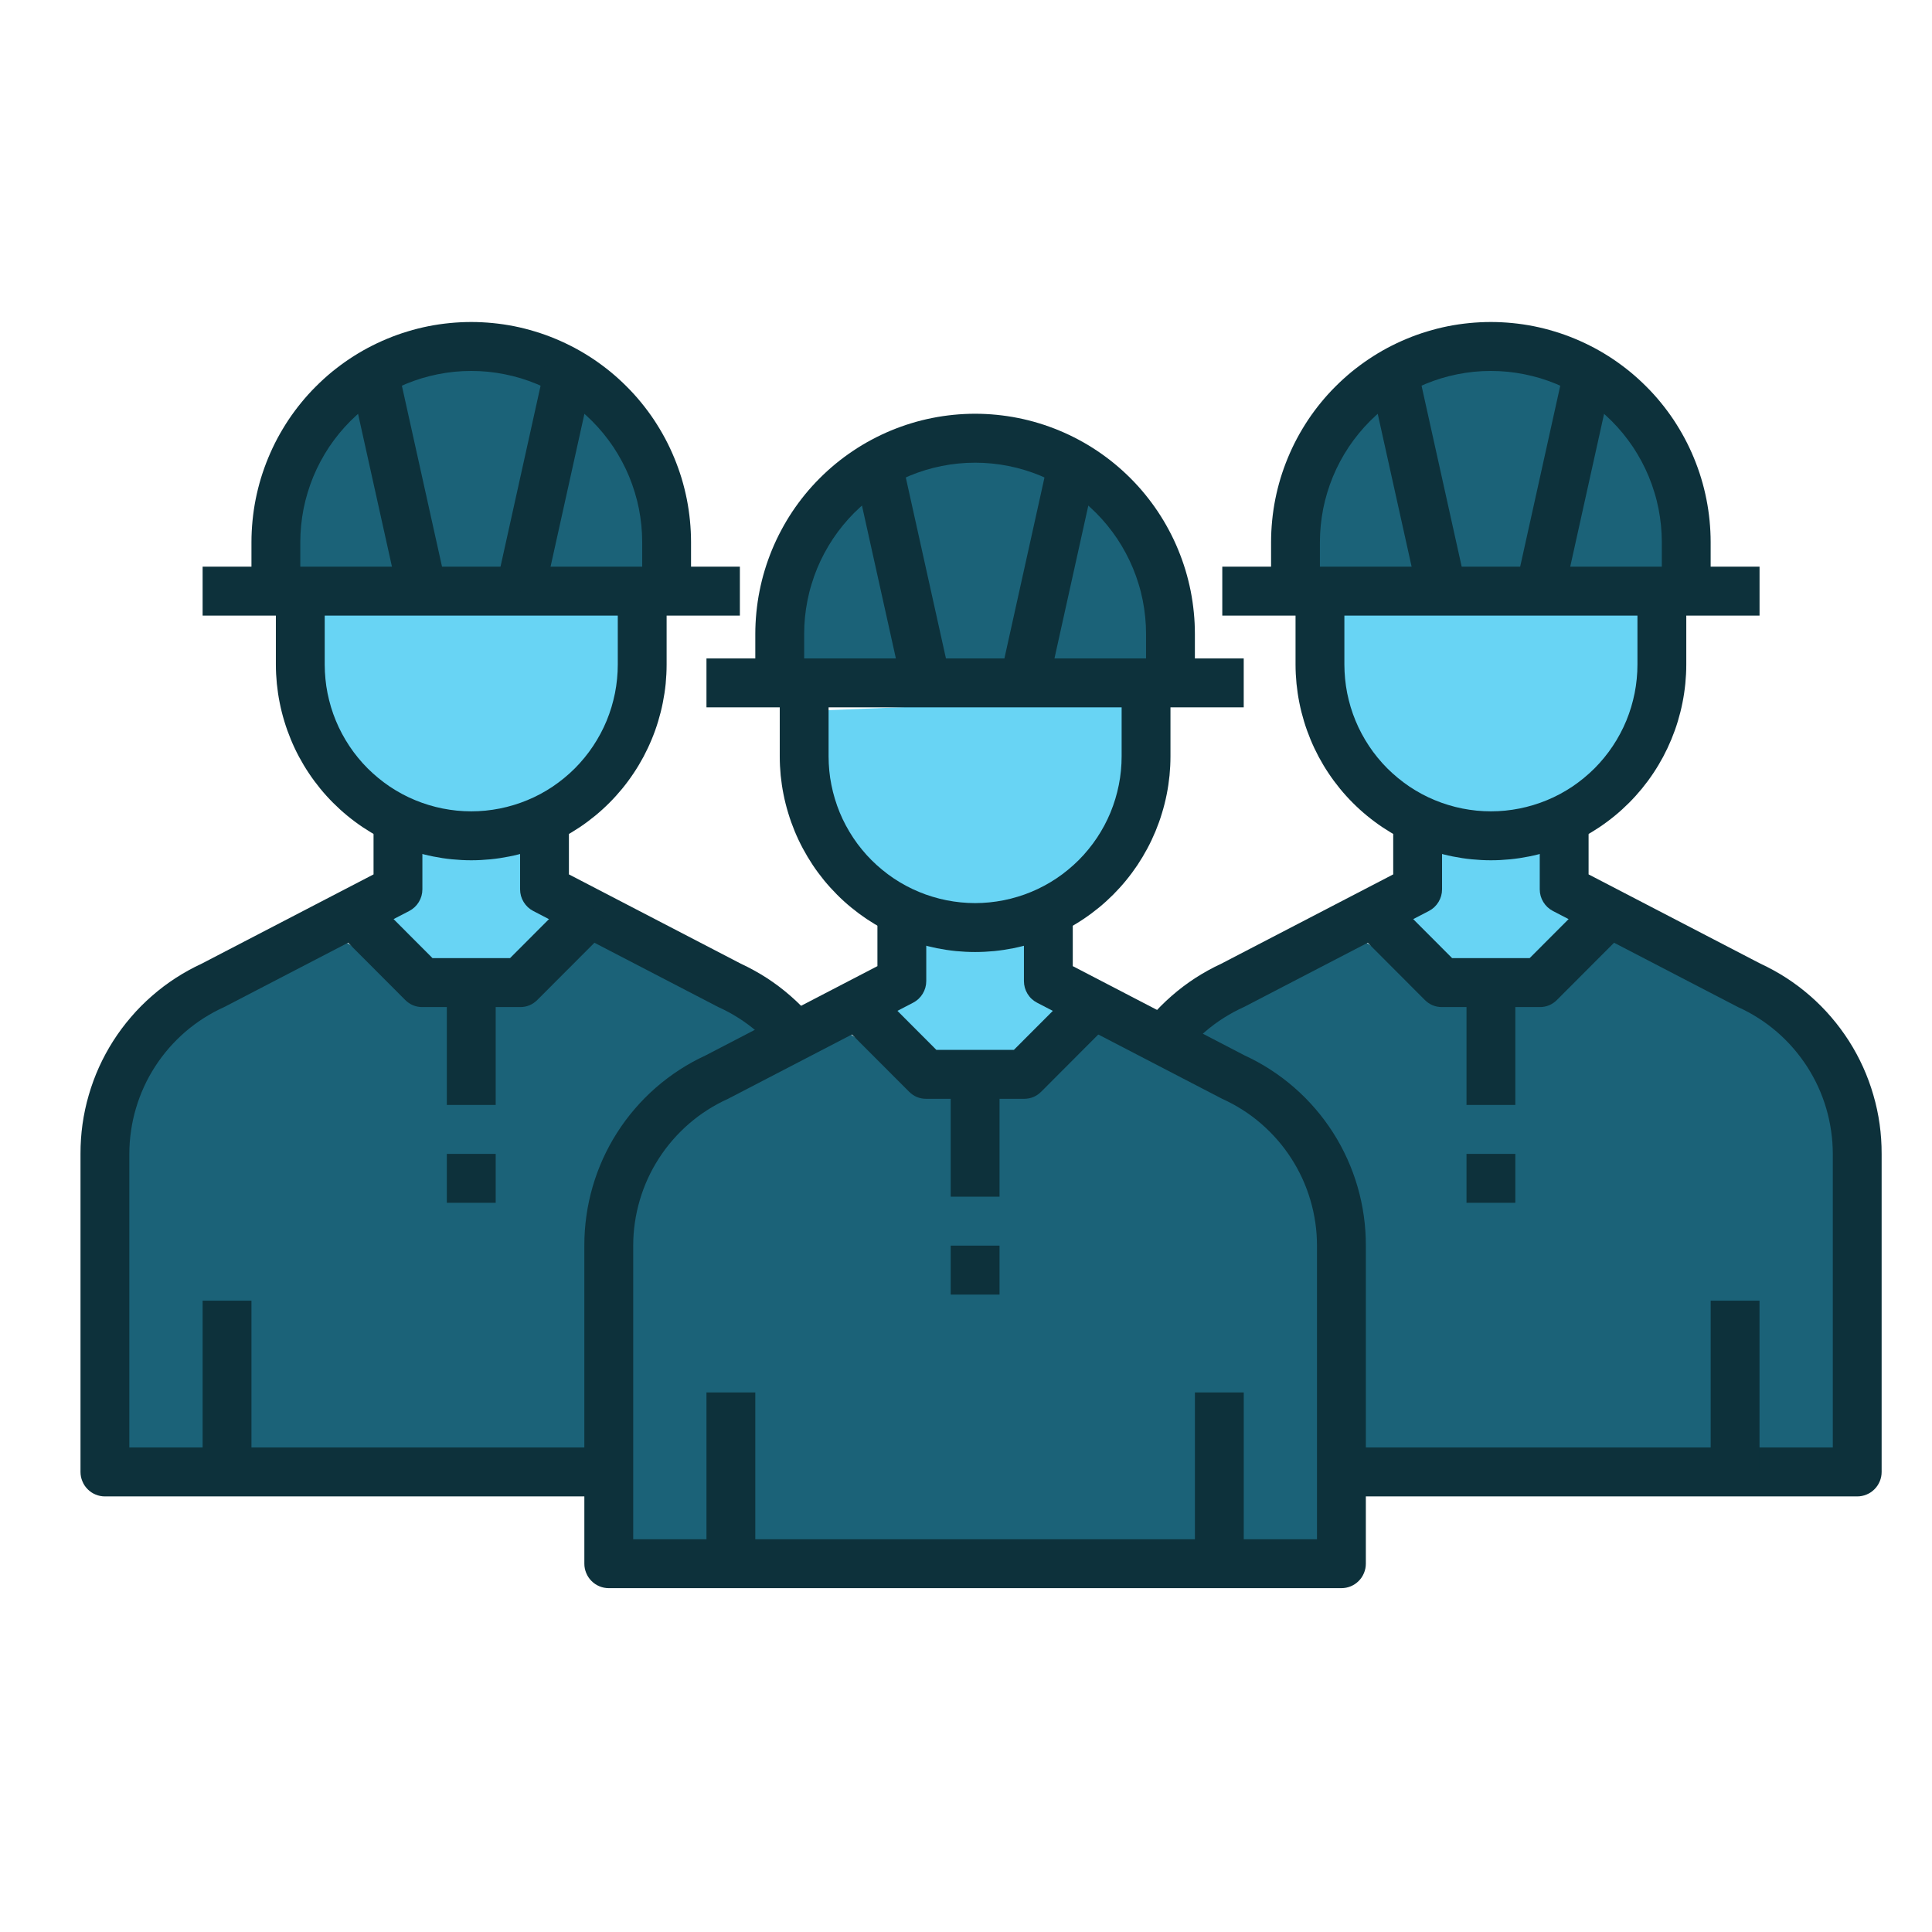 <svg width="72" height="72" viewBox="0 0 72 72" fill="none" xmlns="http://www.w3.org/2000/svg">
<path d="M49.5 27.5L49 22.5L61.5 22L61 28.5L56.5 31H53L49.5 27.5Z" fill="#68D4F4"/>
<path d="M30.5 31.5L30 26.5L42.5 26L42 32.5L37.5 35H34L30.5 31.5Z" fill="#68D4F4"/>
<path d="M11.5 27.5L11 22.5L23.5 22L23 28.5L18.5 31H15L11.5 27.5Z" fill="#68D4F4"/>
<path d="M16.5 37L14 34L15 33V30.5H20V32.5L21.5 34L19.5 36.5L16.5 37Z" fill="#68D4F4"/>
<path d="M35.5 40.5L33 37.5L34 36.5V34H39V36L40.5 37.5L38.5 40L35.5 40.5Z" fill="#68D4F4"/>
<path d="M54.5 37.5L52 34.5L53 33.5V31H58V33L59.5 34.5L57.5 37L54.5 37.5Z" fill="#68D4F4"/>
<path d="M24.5 17L24.5 21.5L11 22L11.5 15.5L16 13L19.5 13L24.5 17Z" fill="#1B6278"/>
<path d="M44 21L44 25.5L29 26L29.556 19.5L34.556 17L38.444 17L44 21Z" fill="#1B6278"/>
<path d="M63 18L63 22.5L49 21.5L48.556 16.5L53.5 13.5L57.5 13L63 18Z" fill="#1B6278"/>
<path d="M4.367 39.696L8.129 36.961L12.574 34.909L16.335 37.303L19.754 36.961L22.148 34.909L29.67 38.328L30.696 42.773L30.354 54.399H4.367L4.025 47.219L4.367 39.696Z" fill="#1B6278"/>
<path d="M17.562 32.06C17.324 32.06 17.085 32.047 16.848 32.024C16.611 32.001 16.376 31.965 16.142 31.918C15.908 31.872 15.678 31.813 15.45 31.744C15.222 31.674 14.997 31.593 14.777 31.502C14.557 31.411 14.341 31.308 14.132 31.196C13.922 31.084 13.717 30.96 13.519 30.828C13.321 30.695 13.13 30.553 12.945 30.401C12.761 30.25 12.585 30.09 12.416 29.921C12.247 29.752 12.088 29.576 11.936 29.391C11.786 29.206 11.643 29.015 11.511 28.816C11.378 28.618 11.256 28.413 11.143 28.203C11.03 27.992 10.929 27.776 10.838 27.556C10.747 27.335 10.666 27.11 10.597 26.882C10.528 26.654 10.469 26.422 10.423 26.188C10.376 25.954 10.341 25.718 10.317 25.48C10.294 25.242 10.281 25.004 10.281 24.765V22.029H12.101V24.765C12.101 24.944 12.111 25.123 12.128 25.301C12.145 25.48 12.171 25.657 12.206 25.833C12.242 26.008 12.285 26.182 12.336 26.353C12.389 26.525 12.448 26.694 12.517 26.859C12.585 27.025 12.661 27.186 12.746 27.344C12.83 27.502 12.923 27.655 13.022 27.805C13.121 27.954 13.227 28.098 13.341 28.236C13.454 28.375 13.574 28.507 13.7 28.634C13.827 28.76 13.959 28.88 14.098 28.994C14.236 29.108 14.38 29.214 14.528 29.315C14.677 29.414 14.831 29.506 14.988 29.591C15.145 29.675 15.307 29.752 15.473 29.82C15.638 29.888 15.806 29.949 15.977 30C16.148 30.052 16.321 30.096 16.497 30.131C16.672 30.165 16.849 30.192 17.027 30.21C17.205 30.227 17.383 30.236 17.562 30.236C17.741 30.236 17.919 30.227 18.097 30.21C18.275 30.192 18.452 30.165 18.627 30.131C18.803 30.096 18.976 30.052 19.147 30C19.318 29.949 19.486 29.888 19.651 29.82C19.817 29.752 19.979 29.675 20.136 29.591C20.294 29.506 20.447 29.414 20.596 29.315C20.744 29.214 20.888 29.108 21.026 28.994C21.165 28.88 21.297 28.76 21.424 28.634C21.55 28.507 21.67 28.375 21.783 28.236C21.897 28.098 22.003 27.954 22.102 27.805C22.201 27.655 22.294 27.502 22.378 27.344C22.463 27.186 22.539 27.025 22.608 26.859C22.676 26.694 22.735 26.525 22.788 26.353C22.839 26.182 22.882 26.008 22.918 25.833C22.953 25.657 22.979 25.48 22.996 25.301C23.014 25.123 23.023 24.944 23.023 24.765V22.029H24.843V24.765C24.843 25.004 24.83 25.242 24.808 25.48C24.784 25.718 24.748 25.954 24.701 26.188C24.655 26.422 24.596 26.654 24.527 26.882C24.459 27.11 24.378 27.335 24.286 27.556C24.195 27.776 24.093 27.992 23.981 28.203C23.868 28.413 23.746 28.618 23.613 28.816C23.481 29.015 23.339 29.206 23.188 29.391C23.036 29.576 22.877 29.752 22.708 29.921C22.539 30.09 22.363 30.25 22.179 30.401C21.994 30.553 21.803 30.695 21.605 30.828C21.407 30.96 21.202 31.084 20.993 31.196C20.783 31.308 20.567 31.411 20.347 31.502C20.127 31.593 19.902 31.674 19.674 31.744C19.446 31.813 19.216 31.872 18.982 31.918C18.748 31.965 18.513 32.001 18.276 32.024C18.039 32.047 17.8 32.06 17.562 32.06Z" fill="#0D313B"/>
<path d="M31.213 55.767H3.91C3.789 55.767 3.673 55.744 3.562 55.697C3.451 55.652 3.352 55.586 3.267 55.5C3.181 55.414 3.115 55.315 3.07 55.203C3.023 55.092 3 54.977 3 54.855V43.002C2.999 42.631 3.024 42.261 3.075 41.894C3.127 41.527 3.204 41.165 3.308 40.81C3.411 40.454 3.538 40.107 3.691 39.768C3.844 39.431 4.02 39.106 4.219 38.793C4.419 38.481 4.639 38.184 4.881 37.904C5.121 37.622 5.382 37.36 5.661 37.117C5.94 36.873 6.234 36.65 6.546 36.448C6.856 36.248 7.18 36.069 7.516 35.913L13.921 32.586V30.236H15.741V33.141C15.741 33.311 15.697 33.469 15.609 33.614C15.52 33.76 15.4 33.872 15.25 33.95L8.353 37.531C8.091 37.648 7.84 37.785 7.597 37.939C7.356 38.093 7.125 38.264 6.908 38.451C6.691 38.639 6.488 38.841 6.298 39.058C6.11 39.275 5.938 39.503 5.782 39.744C5.625 39.986 5.487 40.237 5.368 40.498C5.248 40.759 5.148 41.027 5.067 41.303C4.984 41.579 4.924 41.859 4.883 42.144C4.841 42.428 4.82 42.714 4.82 43.002V53.943H30.303V43.002C30.303 42.714 30.282 42.428 30.24 42.144C30.199 41.859 30.139 41.579 30.057 41.303C29.976 41.027 29.875 40.759 29.756 40.498C29.635 40.237 29.498 39.986 29.342 39.744C29.185 39.503 29.013 39.275 28.825 39.058C28.636 38.841 28.433 38.639 28.215 38.451C27.998 38.264 27.768 38.093 27.526 37.939C27.283 37.785 27.032 37.648 26.77 37.531L19.873 33.95C19.723 33.872 19.603 33.76 19.514 33.614C19.426 33.469 19.382 33.311 19.382 33.141V30.236H21.202V32.586L27.607 35.913C27.943 36.069 28.267 36.248 28.578 36.448C28.889 36.65 29.183 36.873 29.462 37.117C29.741 37.36 30.002 37.622 30.243 37.904C30.484 38.184 30.704 38.481 30.904 38.793C31.104 39.106 31.279 39.431 31.432 39.768C31.585 40.107 31.713 40.454 31.815 40.81C31.919 41.165 31.997 41.527 32.048 41.894C32.099 42.261 32.124 42.631 32.123 43.002V54.855C32.123 54.977 32.1 55.092 32.054 55.203C32.008 55.315 31.942 55.414 31.856 55.5C31.771 55.586 31.673 55.652 31.561 55.697C31.45 55.744 31.334 55.767 31.213 55.767Z" fill="#0D313B"/>
<path d="M7.551 48.472H9.371V54.855H7.551V48.472Z" fill="#0D313B"/>
<path d="M25.754 48.472H27.574V54.855H25.754V48.472Z" fill="#0D313B"/>
<path d="M7.551 21.118H27.573V22.942H7.551V21.118Z" fill="#0D313B"/>
<path d="M25.753 22.029H23.933V20.206C23.933 19.997 23.922 19.788 23.902 19.581C23.881 19.373 23.851 19.166 23.811 18.962C23.77 18.756 23.719 18.553 23.658 18.354C23.597 18.154 23.528 17.957 23.448 17.764C23.368 17.57 23.279 17.382 23.18 17.197C23.082 17.014 22.975 16.834 22.86 16.66C22.743 16.487 22.619 16.319 22.487 16.157C22.354 15.995 22.214 15.841 22.067 15.693C21.92 15.546 21.765 15.405 21.604 15.272C21.442 15.14 21.275 15.015 21.101 14.899C20.927 14.783 20.75 14.676 20.565 14.578C20.381 14.478 20.193 14.389 20 14.309C19.808 14.23 19.611 14.159 19.412 14.098C19.211 14.038 19.009 13.987 18.805 13.947C18.6 13.906 18.395 13.875 18.187 13.854C17.978 13.834 17.771 13.824 17.562 13.824C17.353 13.824 17.146 13.834 16.937 13.854C16.729 13.875 16.524 13.906 16.319 13.947C16.115 13.987 15.913 14.038 15.712 14.098C15.513 14.159 15.316 14.23 15.124 14.309C14.931 14.389 14.743 14.478 14.559 14.578C14.374 14.676 14.196 14.783 14.023 14.899C13.849 15.015 13.682 15.14 13.52 15.272C13.359 15.405 13.204 15.546 13.057 15.693C12.91 15.841 12.77 15.995 12.637 16.157C12.505 16.319 12.381 16.487 12.264 16.66C12.149 16.834 12.042 17.014 11.944 17.197C11.845 17.382 11.756 17.57 11.676 17.764C11.596 17.957 11.527 18.154 11.466 18.354C11.405 18.553 11.354 18.756 11.313 18.962C11.273 19.166 11.243 19.373 11.222 19.581C11.202 19.788 11.191 19.997 11.191 20.206V22.029H9.371V20.206C9.371 19.938 9.385 19.67 9.411 19.402C9.437 19.135 9.476 18.869 9.528 18.606C9.581 18.342 9.646 18.081 9.723 17.824C9.802 17.567 9.892 17.315 9.995 17.066C10.098 16.817 10.212 16.574 10.338 16.338C10.465 16.101 10.603 15.871 10.751 15.647C10.9 15.424 11.06 15.208 11.23 15.001C11.4 14.793 11.58 14.593 11.771 14.404C11.96 14.214 12.158 14.034 12.366 13.862C12.573 13.693 12.788 13.533 13.011 13.383C13.234 13.234 13.464 13.096 13.7 12.969C13.938 12.843 14.179 12.728 14.428 12.625C14.675 12.522 14.928 12.431 15.184 12.354C15.441 12.275 15.701 12.21 15.964 12.157C16.228 12.105 16.492 12.066 16.759 12.04C17.026 12.014 17.294 12 17.562 12C17.83 12 18.098 12.014 18.365 12.04C18.632 12.066 18.896 12.105 19.16 12.157C19.423 12.21 19.683 12.275 19.94 12.354C20.197 12.431 20.448 12.522 20.696 12.625C20.945 12.728 21.186 12.843 21.424 12.969C21.66 13.096 21.89 13.234 22.113 13.383C22.336 13.533 22.55 13.693 22.758 13.862C22.966 14.034 23.164 14.214 23.353 14.404C23.544 14.593 23.724 14.793 23.894 15.001C24.064 15.208 24.224 15.424 24.373 15.647C24.521 15.871 24.659 16.101 24.786 16.338C24.912 16.574 25.026 16.817 25.129 17.066C25.232 17.315 25.322 17.567 25.401 17.824C25.478 18.081 25.543 18.342 25.596 18.606C25.648 18.869 25.687 19.135 25.713 19.402C25.739 19.67 25.753 19.938 25.753 20.206V22.029Z" fill="#0D313B"/>
<path d="M13.033 14.021L14.811 13.625L16.631 21.832L14.853 22.228L13.033 14.021Z" fill="#0D313B"/>
<path d="M18.494 21.833L20.312 13.625L22.09 14.021L20.272 22.228L18.494 21.833Z" fill="#0D313B"/>
<path d="M19.383 37.531H15.743C15.492 37.531 15.277 37.442 15.099 37.264L12.369 34.528L13.656 33.239L16.119 35.707H19.007L21.47 33.239L22.757 34.528L20.026 37.264C19.848 37.442 19.634 37.531 19.383 37.531Z" fill="#0D313B"/>
<path d="M16.652 36.618H18.473V41.178H16.652V36.618Z" fill="#0D313B"/>
<path d="M16.652 43.002H18.473V44.825H16.652V43.002Z" fill="#0D313B"/>
<path d="M42.367 39.696L46.129 36.961L50.574 34.909L54.335 37.303L57.754 36.961L60.148 34.909L67.67 38.328L68.696 42.773L68.354 54.399H42.367L42.025 47.219L42.367 39.696Z" fill="#1B6278"/>
<path d="M55.562 32.06C55.324 32.06 55.085 32.047 54.848 32.024C54.611 32.001 54.376 31.965 54.142 31.918C53.908 31.872 53.678 31.813 53.45 31.744C53.222 31.674 52.997 31.593 52.777 31.502C52.557 31.411 52.341 31.308 52.132 31.196C51.922 31.084 51.718 30.96 51.519 30.828C51.321 30.695 51.13 30.553 50.945 30.401C50.761 30.25 50.585 30.09 50.416 29.921C50.247 29.752 50.088 29.576 49.936 29.391C49.785 29.206 49.643 29.015 49.511 28.816C49.378 28.618 49.256 28.413 49.143 28.203C49.031 27.992 48.929 27.776 48.838 27.556C48.747 27.335 48.666 27.11 48.597 26.882C48.528 26.654 48.469 26.422 48.423 26.188C48.376 25.954 48.341 25.718 48.317 25.48C48.294 25.242 48.281 25.004 48.281 24.765V22.029H50.101V24.765C50.101 24.944 50.111 25.123 50.128 25.301C50.145 25.48 50.171 25.657 50.206 25.833C50.242 26.008 50.285 26.182 50.336 26.353C50.389 26.525 50.448 26.694 50.517 26.859C50.585 27.025 50.661 27.186 50.746 27.344C50.83 27.502 50.923 27.655 51.022 27.805C51.121 27.954 51.227 28.098 51.341 28.236C51.454 28.375 51.574 28.507 51.7 28.634C51.827 28.76 51.959 28.88 52.098 28.994C52.236 29.108 52.38 29.214 52.528 29.315C52.677 29.414 52.831 29.506 52.988 29.591C53.145 29.675 53.307 29.752 53.473 29.82C53.638 29.888 53.806 29.949 53.977 30C54.148 30.052 54.321 30.096 54.497 30.131C54.672 30.165 54.849 30.192 55.027 30.21C55.205 30.227 55.383 30.236 55.562 30.236C55.741 30.236 55.919 30.227 56.097 30.21C56.275 30.192 56.452 30.165 56.627 30.131C56.803 30.096 56.976 30.052 57.147 30C57.318 29.949 57.486 29.888 57.651 29.82C57.817 29.752 57.979 29.675 58.136 29.591C58.294 29.506 58.447 29.414 58.596 29.315C58.744 29.214 58.888 29.108 59.026 28.994C59.165 28.88 59.297 28.76 59.424 28.634C59.55 28.507 59.67 28.375 59.783 28.236C59.897 28.098 60.003 27.954 60.102 27.805C60.202 27.655 60.294 27.502 60.378 27.344C60.463 27.186 60.539 27.025 60.608 26.859C60.676 26.694 60.735 26.525 60.788 26.353C60.839 26.182 60.882 26.008 60.918 25.833C60.953 25.657 60.979 25.48 60.996 25.301C61.014 25.123 61.023 24.944 61.023 24.765V22.029H62.843V24.765C62.843 25.004 62.83 25.242 62.807 25.48C62.783 25.718 62.748 25.954 62.701 26.188C62.655 26.422 62.596 26.654 62.527 26.882C62.459 27.11 62.377 27.335 62.286 27.556C62.195 27.776 62.093 27.992 61.981 28.203C61.868 28.413 61.746 28.618 61.613 28.816C61.481 29.015 61.339 29.206 61.188 29.391C61.036 29.576 60.877 29.752 60.708 29.921C60.539 30.09 60.363 30.25 60.179 30.401C59.994 30.553 59.803 30.695 59.605 30.828C59.407 30.96 59.202 31.084 58.993 31.196C58.783 31.308 58.567 31.411 58.347 31.502C58.127 31.593 57.902 31.674 57.674 31.744C57.446 31.813 57.216 31.872 56.982 31.918C56.748 31.965 56.513 32.001 56.276 32.024C56.039 32.047 55.8 32.06 55.562 32.06Z" fill="#0D313B"/>
<path d="M69.213 55.767H41.91C41.789 55.767 41.673 55.744 41.562 55.697C41.45 55.652 41.352 55.586 41.267 55.5C41.181 55.414 41.115 55.315 41.07 55.203C41.023 55.092 41 54.977 41 54.855V43.002C40.999 42.631 41.024 42.261 41.075 41.894C41.127 41.527 41.204 41.165 41.308 40.81C41.411 40.454 41.538 40.107 41.691 39.768C41.844 39.431 42.02 39.106 42.219 38.793C42.419 38.481 42.639 38.184 42.881 37.904C43.121 37.622 43.383 37.36 43.661 37.117C43.94 36.873 44.234 36.65 44.546 36.448C44.856 36.248 45.18 36.069 45.516 35.913L51.921 32.586V30.236H53.741V33.141C53.741 33.311 53.697 33.469 53.609 33.614C53.52 33.76 53.4 33.872 53.25 33.95L46.353 37.531C46.091 37.648 45.84 37.785 45.597 37.939C45.355 38.093 45.125 38.264 44.908 38.451C44.691 38.639 44.488 38.841 44.298 39.058C44.11 39.275 43.938 39.503 43.782 39.744C43.625 39.986 43.487 40.237 43.368 40.498C43.248 40.759 43.148 41.027 43.067 41.303C42.984 41.579 42.924 41.859 42.883 42.144C42.841 42.428 42.82 42.714 42.82 43.002V53.943H68.303V43.002C68.303 42.714 68.282 42.428 68.24 42.144C68.199 41.859 68.139 41.579 68.057 41.303C67.976 41.027 67.875 40.759 67.756 40.498C67.635 40.237 67.498 39.986 67.342 39.744C67.185 39.503 67.013 39.275 66.825 39.058C66.636 38.841 66.433 38.639 66.215 38.451C65.998 38.264 65.768 38.093 65.526 37.939C65.283 37.785 65.032 37.648 64.77 37.531L57.873 33.95C57.723 33.872 57.603 33.76 57.514 33.614C57.426 33.469 57.382 33.311 57.382 33.141V30.236H59.202V32.586L65.607 35.913C65.943 36.069 66.267 36.248 66.578 36.448C66.889 36.65 67.183 36.873 67.463 37.117C67.741 37.36 68.002 37.622 68.243 37.904C68.484 38.184 68.704 38.481 68.904 38.793C69.104 39.106 69.279 39.431 69.432 39.768C69.585 40.107 69.713 40.454 69.815 40.81C69.919 41.165 69.997 41.527 70.048 41.894C70.099 42.261 70.124 42.631 70.123 43.002V54.855C70.123 54.977 70.1 55.092 70.054 55.203C70.008 55.315 69.942 55.414 69.856 55.5C69.771 55.586 69.673 55.652 69.561 55.697C69.45 55.744 69.334 55.767 69.213 55.767Z" fill="#0D313B"/>
<path d="M45.551 48.472H47.371V54.855H45.551V48.472Z" fill="#0D313B"/>
<path d="M63.752 48.472H65.572V54.855H63.752V48.472Z" fill="#0D313B"/>
<path d="M45.551 21.118H65.573V22.942H45.551V21.118Z" fill="#0D313B"/>
<path d="M63.751 22.029H61.931V20.206C61.931 19.997 61.92 19.788 61.9 19.581C61.879 19.373 61.849 19.166 61.809 18.962C61.768 18.756 61.718 18.553 61.656 18.354C61.595 18.154 61.526 17.957 61.446 17.764C61.366 17.57 61.277 17.382 61.178 17.197C61.08 17.014 60.973 16.834 60.858 16.66C60.741 16.487 60.617 16.319 60.485 16.157C60.352 15.995 60.212 15.841 60.065 15.693C59.918 15.546 59.763 15.405 59.602 15.272C59.44 15.14 59.273 15.015 59.099 14.899C58.926 14.783 58.748 14.676 58.563 14.578C58.379 14.478 58.191 14.389 57.998 14.309C57.806 14.23 57.609 14.159 57.41 14.098C57.209 14.038 57.007 13.987 56.803 13.947C56.598 13.906 56.393 13.875 56.185 13.854C55.976 13.834 55.769 13.824 55.56 13.824C55.351 13.824 55.144 13.834 54.935 13.854C54.727 13.875 54.522 13.906 54.317 13.947C54.113 13.987 53.911 14.038 53.71 14.098C53.511 14.159 53.314 14.23 53.122 14.309C52.929 14.389 52.741 14.478 52.557 14.578C52.372 14.676 52.194 14.783 52.021 14.899C51.847 15.015 51.68 15.14 51.518 15.272C51.357 15.405 51.202 15.546 51.055 15.693C50.908 15.841 50.768 15.995 50.636 16.157C50.503 16.319 50.379 16.487 50.263 16.66C50.147 16.834 50.04 17.014 49.942 17.197C49.843 17.382 49.754 17.57 49.674 17.764C49.594 17.957 49.525 18.154 49.464 18.354C49.403 18.553 49.352 18.756 49.311 18.962C49.272 19.166 49.241 19.373 49.22 19.581C49.2 19.788 49.189 19.997 49.189 20.206V22.029H47.369V20.206C47.369 19.938 47.383 19.67 47.409 19.402C47.435 19.135 47.474 18.869 47.526 18.606C47.579 18.342 47.644 18.081 47.721 17.824C47.8 17.567 47.89 17.315 47.993 17.066C48.096 16.817 48.21 16.574 48.336 16.338C48.463 16.101 48.601 15.871 48.749 15.647C48.898 15.424 49.058 15.208 49.228 15.001C49.398 14.793 49.578 14.593 49.769 14.404C49.958 14.214 50.157 14.034 50.364 13.862C50.572 13.693 50.786 13.533 51.01 13.383C51.232 13.234 51.462 13.096 51.698 12.969C51.936 12.843 52.177 12.728 52.426 12.625C52.673 12.522 52.925 12.431 53.182 12.354C53.439 12.275 53.699 12.21 53.962 12.157C54.226 12.105 54.49 12.066 54.757 12.04C55.024 12.014 55.292 12 55.56 12C55.828 12 56.096 12.014 56.363 12.04C56.63 12.066 56.894 12.105 57.158 12.157C57.421 12.21 57.681 12.275 57.938 12.354C58.194 12.431 58.447 12.522 58.694 12.625C58.943 12.728 59.184 12.843 59.422 12.969C59.658 13.096 59.888 13.234 60.111 13.383C60.334 13.533 60.548 13.693 60.756 13.862C60.964 14.034 61.162 14.214 61.351 14.404C61.542 14.593 61.722 14.793 61.892 15.001C62.062 15.208 62.222 15.424 62.371 15.647C62.519 15.871 62.657 16.101 62.784 16.338C62.91 16.574 63.024 16.817 63.127 17.066C63.23 17.315 63.32 17.567 63.398 17.824C63.476 18.081 63.541 18.342 63.593 18.606C63.646 18.869 63.685 19.135 63.711 19.402C63.737 19.67 63.751 19.938 63.751 20.206V22.029Z" fill="#0D313B"/>
<path d="M51.033 14.021L52.811 13.625L54.631 21.832L52.853 22.228L51.033 14.021Z" fill="#0D313B"/>
<path d="M56.494 21.833L58.312 13.625L60.09 14.021L58.272 22.228L56.494 21.833Z" fill="#0D313B"/>
<path d="M57.381 37.531H53.741C53.49 37.531 53.275 37.442 53.097 37.264L50.367 34.528L51.654 33.239L54.117 35.707H57.005L59.468 33.239L60.755 34.528L58.024 37.264C57.846 37.442 57.632 37.531 57.381 37.531Z" fill="#0D313B"/>
<path d="M54.652 36.618H56.472V41.178H54.652V36.618Z" fill="#0D313B"/>
<path d="M54.652 43.002H56.472V44.825H54.652V43.002Z" fill="#0D313B"/>
<path d="M23.147 43.115L26.908 40.38L31.353 38.328L35.114 40.722L38.533 40.38L40.927 38.328L48.449 41.748L49.475 46.193L49.133 57.818H23.147L22.805 50.638L23.147 43.115Z" fill="#1B6278"/>
<path d="M36.339 35.479C36.101 35.479 35.863 35.467 35.626 35.444C35.388 35.42 35.153 35.384 34.919 35.338C34.686 35.291 34.455 35.233 34.227 35.163C33.999 35.094 33.775 35.013 33.554 34.921C33.334 34.83 33.119 34.727 32.909 34.616C32.699 34.503 32.495 34.38 32.296 34.247C32.098 34.114 31.907 33.972 31.723 33.821C31.538 33.669 31.362 33.51 31.194 33.341C31.025 33.171 30.865 32.995 30.713 32.81C30.563 32.626 30.42 32.434 30.288 32.236C30.156 32.037 30.034 31.832 29.921 31.622C29.808 31.411 29.706 31.195 29.615 30.975C29.524 30.754 29.443 30.529 29.375 30.301C29.305 30.073 29.247 29.842 29.2 29.607C29.153 29.373 29.118 29.137 29.094 28.9C29.071 28.661 29.059 28.423 29.059 28.185V25.449H30.879V28.185C30.879 28.364 30.888 28.543 30.905 28.721C30.922 28.9 30.948 29.076 30.984 29.252C31.019 29.428 31.062 29.601 31.114 29.772C31.166 29.944 31.226 30.113 31.294 30.279C31.362 30.444 31.439 30.606 31.523 30.763C31.608 30.922 31.7 31.075 31.799 31.224C31.898 31.373 32.004 31.517 32.118 31.655C32.231 31.794 32.351 31.927 32.478 32.053C32.604 32.18 32.737 32.299 32.876 32.413C33.014 32.528 33.157 32.634 33.306 32.734C33.454 32.833 33.608 32.926 33.765 33.01C33.923 33.094 34.085 33.171 34.25 33.239C34.415 33.308 34.583 33.368 34.754 33.419C34.925 33.472 35.099 33.515 35.274 33.55C35.45 33.585 35.627 33.611 35.804 33.629C35.982 33.646 36.16 33.656 36.339 33.656C36.518 33.656 36.696 33.646 36.874 33.629C37.052 33.611 37.229 33.585 37.405 33.55C37.58 33.515 37.754 33.472 37.925 33.419C38.096 33.368 38.263 33.308 38.429 33.239C38.594 33.171 38.756 33.094 38.913 33.01C39.071 32.926 39.225 32.833 39.373 32.734C39.521 32.634 39.665 32.528 39.803 32.413C39.942 32.299 40.074 32.18 40.201 32.053C40.328 31.927 40.447 31.794 40.56 31.655C40.674 31.517 40.78 31.373 40.88 31.224C40.979 31.075 41.071 30.922 41.156 30.763C41.24 30.606 41.316 30.444 41.385 30.279C41.453 30.113 41.513 29.944 41.565 29.772C41.616 29.601 41.66 29.428 41.695 29.252C41.73 29.076 41.757 28.9 41.774 28.721C41.791 28.543 41.8 28.364 41.8 28.185V25.449H43.62V28.185C43.62 28.423 43.608 28.661 43.585 28.9C43.561 29.137 43.526 29.373 43.479 29.607C43.432 29.842 43.374 30.073 43.304 30.301C43.236 30.529 43.155 30.754 43.064 30.975C42.972 31.195 42.871 31.411 42.758 31.622C42.645 31.832 42.523 32.037 42.391 32.236C42.258 32.434 42.116 32.626 41.965 32.81C41.814 32.995 41.654 33.171 41.485 33.341C41.316 33.51 41.141 33.669 40.956 33.821C40.771 33.972 40.581 34.114 40.382 34.247C40.184 34.38 39.98 34.503 39.77 34.616C39.56 34.727 39.344 34.83 39.124 34.921C38.904 35.013 38.68 35.094 38.452 35.163C38.224 35.233 37.993 35.291 37.759 35.338C37.526 35.384 37.291 35.42 37.053 35.444C36.816 35.467 36.578 35.479 36.339 35.479Z" fill="#0D313B"/>
<path d="M49.99 59.186H22.688C22.567 59.186 22.45 59.163 22.34 59.117C22.228 59.071 22.13 59.005 22.044 58.919C21.959 58.834 21.893 58.735 21.847 58.623C21.8 58.511 21.777 58.396 21.777 58.274V46.421C21.776 46.05 21.801 45.681 21.853 45.313C21.904 44.946 21.982 44.585 22.085 44.229C22.188 43.873 22.316 43.526 22.468 43.188C22.621 42.85 22.797 42.525 22.997 42.212C23.196 41.9 23.416 41.603 23.658 41.323C23.899 41.041 24.16 40.779 24.438 40.536C24.718 40.292 25.012 40.07 25.323 39.868C25.633 39.667 25.957 39.488 26.294 39.333L32.699 36.005V33.656H34.519V36.56C34.519 36.73 34.474 36.889 34.386 37.034C34.297 37.18 34.178 37.291 34.027 37.369L27.131 40.95C26.869 41.068 26.618 41.204 26.375 41.358C26.133 41.512 25.902 41.683 25.686 41.87C25.468 42.059 25.265 42.26 25.076 42.477C24.887 42.694 24.715 42.922 24.559 43.164C24.403 43.405 24.265 43.656 24.145 43.917C24.025 44.179 23.925 44.447 23.844 44.723C23.762 44.999 23.701 45.278 23.66 45.563C23.618 45.847 23.598 46.133 23.598 46.421V57.363H49.08V46.421C49.08 46.133 49.06 45.847 49.018 45.563C48.977 45.278 48.916 44.999 48.834 44.723C48.753 44.447 48.653 44.179 48.533 43.917C48.412 43.656 48.275 43.405 48.119 43.164C47.963 42.922 47.791 42.694 47.602 42.477C47.413 42.26 47.21 42.059 46.992 41.87C46.776 41.683 46.545 41.512 46.303 41.358C46.06 41.204 45.809 41.068 45.547 40.95L38.651 37.369C38.5 37.291 38.38 37.18 38.291 37.034C38.204 36.889 38.159 36.73 38.159 36.56V33.656H39.979V36.005L46.384 39.333C46.721 39.488 47.045 39.667 47.355 39.868C47.666 40.07 47.96 40.292 48.24 40.536C48.518 40.779 48.779 41.041 49.02 41.323C49.262 41.603 49.482 41.9 49.681 42.212C49.881 42.525 50.057 42.85 50.209 43.188C50.362 43.526 50.49 43.873 50.593 44.229C50.696 44.585 50.774 44.946 50.825 45.313C50.877 45.681 50.902 46.05 50.901 46.421V58.274C50.901 58.396 50.878 58.511 50.831 58.623C50.785 58.735 50.719 58.834 50.634 58.919C50.548 59.005 50.45 59.071 50.338 59.117C50.228 59.163 50.111 59.186 49.99 59.186Z" fill="#0D313B"/>
<path d="M26.328 51.892H28.148V58.274H26.328V51.892Z" fill="#0D313B"/>
<path d="M44.531 51.892H46.351V58.274H44.531V51.892Z" fill="#0D313B"/>
<path d="M26.328 24.538H46.35V26.361H26.328V24.538Z" fill="#0D313B"/>
<path d="M44.53 25.449H42.71V23.625C42.71 23.416 42.7 23.208 42.679 23C42.659 22.793 42.628 22.585 42.588 22.381C42.547 22.175 42.497 21.973 42.435 21.773C42.375 21.573 42.305 21.376 42.225 21.183C42.145 20.989 42.056 20.801 41.957 20.616C41.859 20.433 41.752 20.254 41.637 20.079C41.52 19.906 41.396 19.738 41.264 19.576C41.132 19.414 40.991 19.26 40.844 19.112C40.697 18.965 40.542 18.825 40.381 18.691C40.219 18.559 40.053 18.435 39.878 18.318C39.705 18.202 39.527 18.095 39.342 17.997C39.159 17.898 38.97 17.809 38.778 17.729C38.585 17.649 38.389 17.578 38.189 17.518C37.989 17.457 37.787 17.406 37.583 17.366C37.377 17.325 37.172 17.294 36.964 17.274C36.756 17.253 36.548 17.243 36.339 17.243C36.131 17.243 35.923 17.253 35.714 17.274C35.507 17.294 35.301 17.325 35.096 17.366C34.892 17.406 34.69 17.457 34.489 17.518C34.29 17.578 34.094 17.649 33.901 17.729C33.708 17.809 33.52 17.898 33.337 17.997C33.152 18.095 32.974 18.202 32.8 18.318C32.626 18.435 32.459 18.559 32.297 18.691C32.137 18.825 31.982 18.965 31.834 19.112C31.687 19.26 31.547 19.414 31.415 19.576C31.282 19.738 31.158 19.906 31.042 20.079C30.927 20.254 30.819 20.433 30.721 20.616C30.622 20.801 30.533 20.989 30.453 21.183C30.373 21.376 30.304 21.573 30.244 21.773C30.182 21.973 30.132 22.175 30.091 22.381C30.051 22.585 30.02 22.793 29.999 23C29.979 23.208 29.969 23.416 29.969 23.625V25.449H28.148V23.625C28.148 23.357 28.162 23.089 28.188 22.821C28.215 22.554 28.253 22.288 28.306 22.025C28.358 21.762 28.423 21.5 28.501 21.244C28.579 20.986 28.67 20.734 28.772 20.485C28.875 20.237 28.989 19.994 29.116 19.758C29.242 19.52 29.38 19.29 29.528 19.067C29.678 18.843 29.837 18.628 30.007 18.42C30.177 18.212 30.358 18.013 30.548 17.823C30.737 17.633 30.936 17.453 31.143 17.282C31.351 17.112 31.565 16.952 31.789 16.803C32.011 16.653 32.242 16.515 32.478 16.389C32.715 16.262 32.957 16.147 33.205 16.044C33.453 15.942 33.705 15.85 33.961 15.773C34.218 15.694 34.478 15.629 34.742 15.577C35.005 15.524 35.27 15.486 35.536 15.459C35.803 15.433 36.071 15.419 36.339 15.419C36.607 15.419 36.875 15.433 37.142 15.459C37.409 15.486 37.674 15.524 37.937 15.577C38.201 15.629 38.461 15.694 38.717 15.773C38.974 15.85 39.226 15.942 39.473 16.044C39.722 16.147 39.964 16.262 40.201 16.389C40.437 16.515 40.667 16.653 40.89 16.803C41.113 16.952 41.328 17.112 41.535 17.282C41.743 17.453 41.941 17.633 42.131 17.823C42.321 18.013 42.501 18.212 42.671 18.42C42.841 18.628 43.001 18.843 43.15 19.067C43.298 19.29 43.437 19.52 43.563 19.758C43.69 19.994 43.804 20.237 43.906 20.485C44.009 20.734 44.099 20.986 44.178 21.244C44.255 21.5 44.32 21.762 44.373 22.025C44.425 22.288 44.464 22.554 44.49 22.821C44.517 23.089 44.53 23.357 44.53 23.625V25.449Z" fill="#0D313B"/>
<path d="M31.812 17.44L33.59 17.044L35.411 25.251L33.633 25.647L31.812 17.44Z" fill="#0D313B"/>
<path d="M37.273 25.252L39.091 17.044L40.869 17.44L39.051 25.647L37.273 25.252Z" fill="#0D313B"/>
<path d="M38.16 40.95H34.52C34.269 40.95 34.055 40.861 33.877 40.683L31.146 37.947L32.433 36.658L34.896 39.126H37.784L40.248 36.658L41.534 37.947L38.804 40.683C38.626 40.861 38.411 40.95 38.16 40.95Z" fill="#0D313B"/>
<path d="M35.43 40.038H37.25V44.597H35.43V40.038Z" fill="#0D313B"/>
<path d="M35.43 46.421H37.25V48.245H35.43V46.421Z" fill="#0D313B"/>
</svg>
